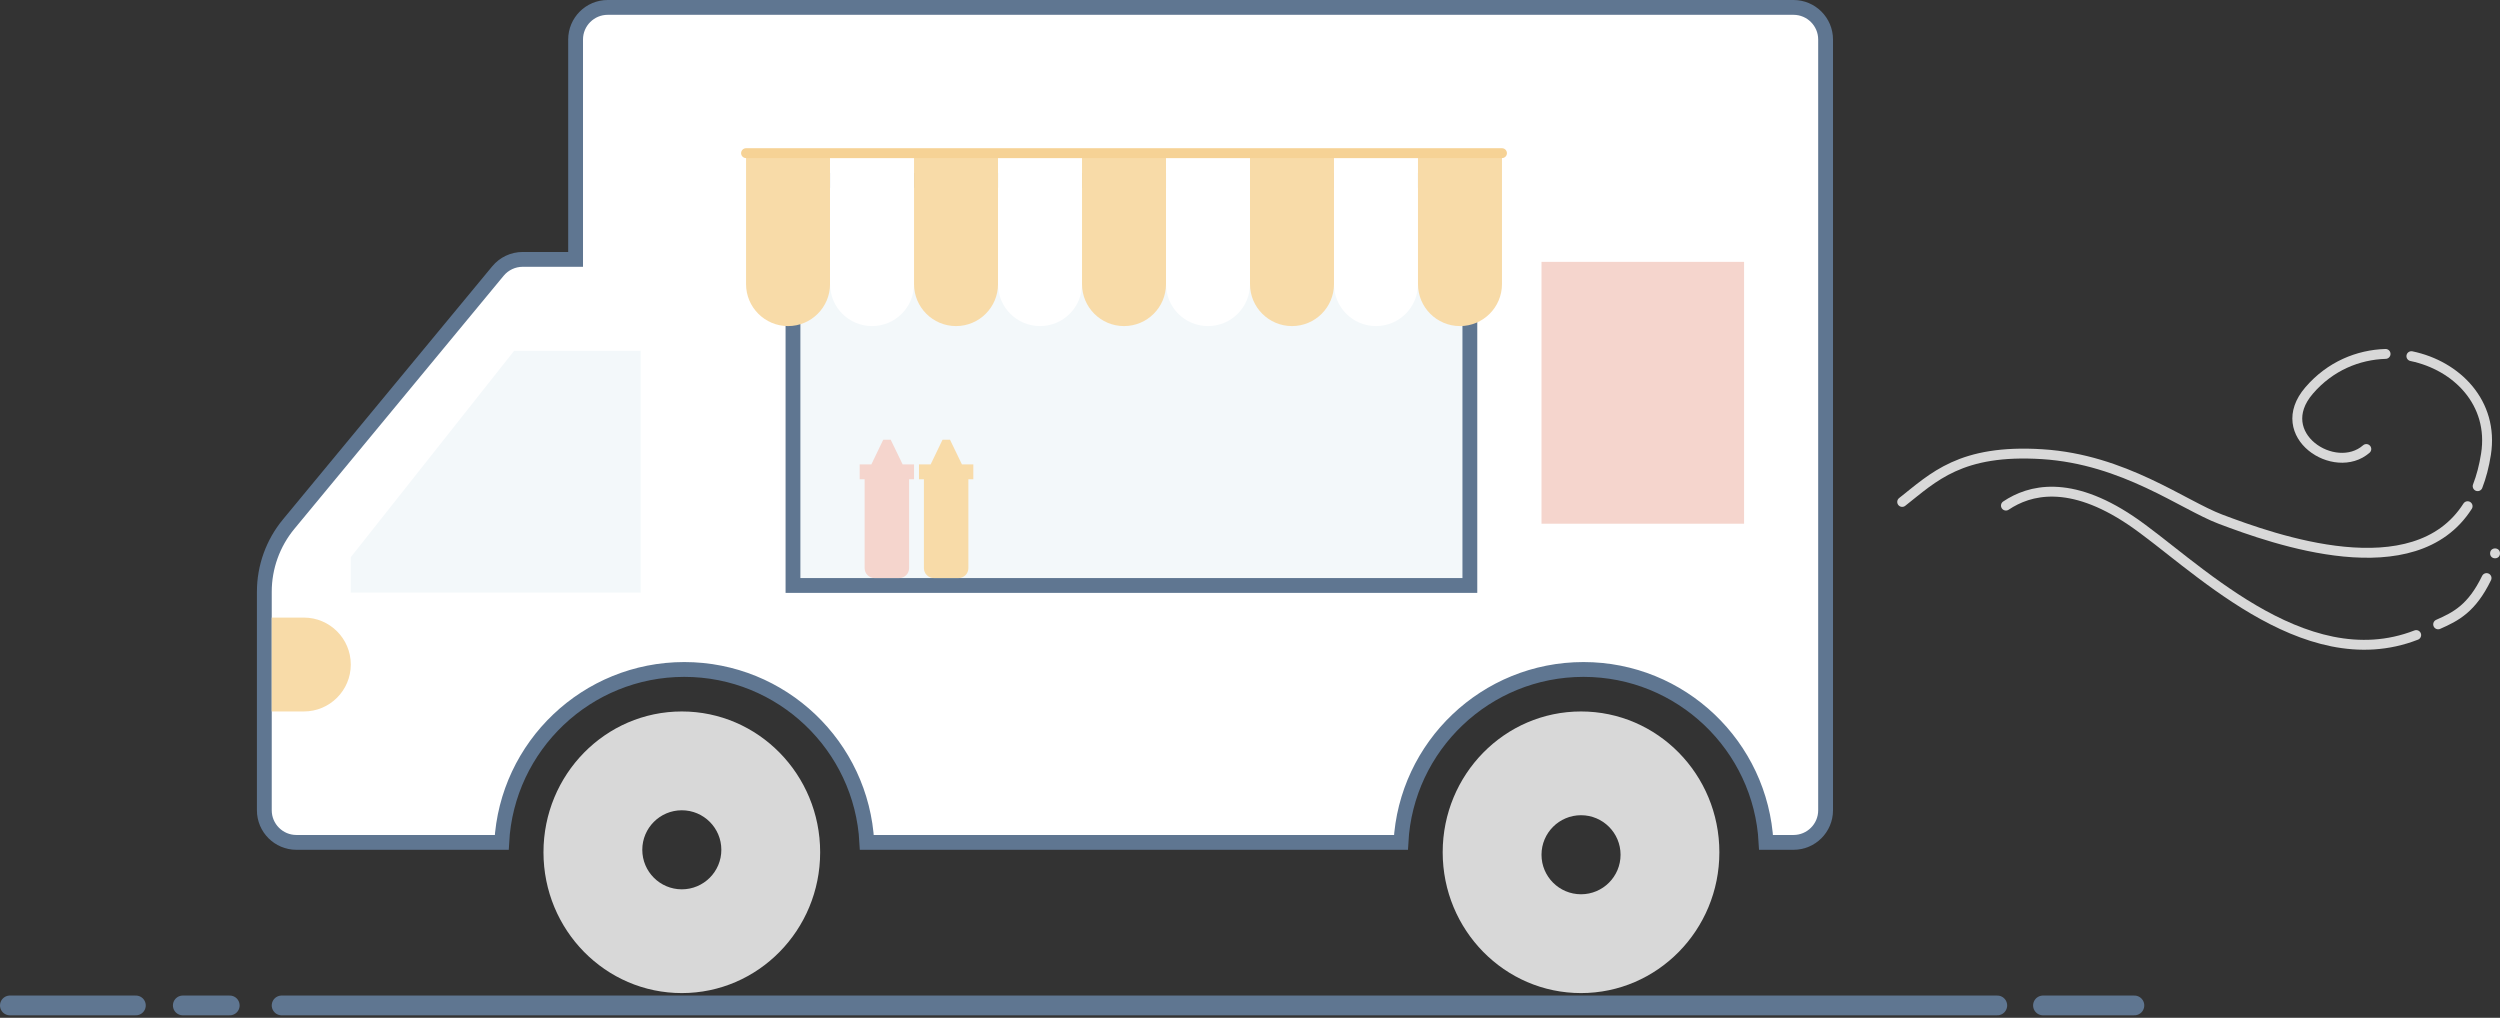 <?xml version="1.0" encoding="UTF-8"?>
<svg width="506px" height="206px" viewBox="0 0 506 206" version="1.1" xmlns="http://www.w3.org/2000/svg" xmlns:xlink="http://www.w3.org/1999/xlink">
    <rect x="0" y="0" width="506" height="206" fill="#333333" stroke="none"/>
    <!-- Generator: Sketch 52.6 (67491) - http://www.bohemiancoding.com/sketch -->
    <title>Group 6</title>
    <desc>Created with Sketch.</desc>
    <g id="Page-1" stroke="none" stroke-width="1" fill="none" fill-rule="evenodd">
        <g id="Desktop" transform="translate(-422, -451)" fill-rule="nonzero">
            <g id="Group-6" transform="translate(424, 451)">
                <g id="Group-5">
                    <path d="M136,201 C120.536,201 108,188.24 108,172.5 C108,156.76 120.536,144 136,144 C151.464,144 164,156.76 164,172.5 C164,188.24 151.464,201 136,201 Z M136,180 C140.418,180 144,176.418 144,172 C144,167.582 140.418,164 136,164 C131.582,164 128,167.582 128,172 C128,176.418 131.582,180 136,180 Z" id="Combined-Shape" fill="#D8D8D8"></path>
                    <path d="M318,201 C302.536,201 290,188.24 290,172.5 C290,156.76 302.536,144 318,144 C333.464,144 346,156.76 346,172.5 C346,188.24 333.464,201 318,201 Z M318,181 C322.418,181 326,177.418 326,173 C326,168.582 322.418,165 318,165 C313.582,165 310,168.582 310,173 C310,177.418 313.582,181 318,181 Z" id="Combined-Shape" fill="#D8D8D8"></path>
                    <path d="M281.553,170.5 C282.593,150.977 298.756,135.5 318.5,135.5 C338.244,135.5 354.407,150.977 355.447,170.5 L361,170.5 C364.59,170.5 367.5,167.59 367.5,164 L367.5,8 C367.5,4.41 364.59,1.5 361,1.5 L121,1.5 C117.41,1.5 114.5,4.41 114.5,8 L114.5,52.5 L103.794,52.5 C101.856,52.5 100.02,53.365 98.785,54.858 L56.431,106.077 C53.244,109.931 51.5,114.776 51.5,119.778 L51.5,164 C51.5,167.59 54.41,170.5 58,170.5 L99.553,170.5 C100.593,150.977 116.756,135.5 136.5,135.5 C156.244,135.5 172.407,150.977 173.447,170.5 L281.553,170.5 Z" id="Combined-Shape" stroke="#5F7691" stroke-width="3" fill="#FFFFFF"></path>
                    <path d="M55,203.5 L402.25,203.5" id="Line" stroke="#5F7691" stroke-width="4" stroke-linecap="round"></path>
                    <path d="M411.5,203.5 L430,203.5" id="Line" stroke="#5F7691" stroke-width="4" stroke-linecap="round"></path>
                    <path d="M35,203.5 L44.5,203.5" id="Line" stroke="#5F7691" stroke-width="4" stroke-linecap="round"></path>
                    <path d="M0,203.5 L25.5,203.5" id="Line" stroke="#5F7691" stroke-width="4" stroke-linecap="round"></path>
                    <g id="Group-3" transform="translate(149, 30)">
                        <rect id="Rectangle" stroke="#5F7691" stroke-width="3" fill="#F3F8FA" x="9.5" y="6.5" width="137" height="82"></rect>
                        <g id="Group-2">
                            <g id="Group" transform="translate(0, 1)">
                                <path d="M0,0 L17,0 L17,26.5 C17,31.194 13.194,35 8.5,35 L8.5,35 C3.806,35 5.74900688e-16,31.194 0,26.5 L0,0 Z" id="Rectangle" fill="#F8DBA8"></path>
                                <path d="M17,0 L34,0 L34,26.5 C34,31.194 30.194,35 25.5,35 L25.5,35 C20.806,35 17,31.194 17,26.5 L17,0 Z" id="Rectangle" fill="#FFFFFF"></path>
                                <path d="M34,0 L51,0 L51,26.5 C51,31.194 47.194,35 42.5,35 L42.5,35 C37.806,35 34,31.194 34,26.5 L34,0 Z" id="Rectangle" fill="#F8DBA8"></path>
                                <path d="M51,0 L68,0 L68,26.5 C68,31.194 64.194,35 59.5,35 L59.5,35 C54.806,35 51,31.194 51,26.5 L51,0 Z" id="Rectangle" fill="#FFFFFF"></path>
                                <path d="M68,0 L85,0 L85,26.5 C85,31.194 81.194,35 76.5,35 L76.5,35 C71.806,35 68,31.194 68,26.5 L68,0 Z" id="Rectangle" fill="#F8DBA8"></path>
                                <path d="M85,0 L102,0 L102,26.5 C102,31.194 98.194,35 93.5,35 L93.5,35 C88.806,35 85,31.194 85,26.5 L85,0 Z" id="Rectangle" fill="#FFFFFF"></path>
                                <path d="M102,0 L119,0 L119,26.5 C119,31.194 115.194,35 110.5,35 L110.5,35 C105.806,35 102,31.194 102,26.5 L102,0 Z" id="Rectangle" fill="#F8DBA8"></path>
                                <path d="M119,0 L136,0 L136,26.5 C136,31.194 132.194,35 127.5,35 L127.5,35 C122.806,35 119,31.194 119,26.5 L119,0 Z" id="Rectangle" fill="#FFFFFF"></path>
                                <path d="M136,0 L153,0 L153,26.5 C153,31.194 149.194,35 144.5,35 L144.5,35 C139.806,35 136,31.194 136,26.5 L136,0 Z" id="Rectangle" fill="#F8DBA8"></path>
                            </g>
                        </g>
                    </g>
                    <path d="M53,125 L59.5,125 C64.747,125 69,129.253 69,134.5 L69,134.5 C69,139.747 64.747,144 59.5,144 L53,144 L53,125 Z" id="Rectangle" fill="#F8DBA8"></path>
                    <polygon id="Path-7" fill="#F3F8FA" points="102.061 71 69 112.771 69 119.938 127.663 119.938 127.663 71"></polygon>
                    <rect id="Rectangle" fill="#F5D5CD" x="310" y="53" width="41" height="53"></rect>
                    <path d="" id="Path-8" stroke="#979797"></path>
                    <path d="M174.362,94 L176.769,89 L178.28,89 L180.698,94 L183,94 L183,97 L182,97 L182,115 C182,116.105 181.105,117 180,117 L175,117 C173.895,117 173,116.105 173,115 L173,97 L172,97 L172,94 L174.362,94 Z" id="Combined-Shape" fill="#F5D5CD"></path>
                    <path d="M186.362,94 L188.769,89 L190.28,89 L192.698,94 L195,94 L195,97 L194,97 L194,115 C194,116.105 193.105,117 192,117 L187,117 C185.895,117 185,116.105 185,115 L185,97 L184,97 L184,94 L186.362,94 Z" id="Combined-Shape" fill="#F8DBA8"></path>
                    <g id="Group-4" transform="translate(383, 71)">
                        <path d="M7.10542736e-15,30.591 C6.336,25.618 11.801,19.88 28.364,20.93 C44.928,21.979 56.82,31.215 64.448,34.092 C75.216,38.152 103.634,48.404 114.445,31.455" id="Path-10" stroke="#D8D8D8" stroke-width="2" stroke-linecap="round"></path>
                        <path d="M116.477,27.402 C117.214,25.497 117.785,23.347 118.164,20.93 C119.791,10.554 112.254,2.984 103.063,1.086" id="Path-10" stroke="#D8D8D8" stroke-width="2" stroke-linecap="round"></path>
                        <path d="M97.842,0.633 C92.277,0.806 86.621,3.087 82.362,8.042 C74.619,17.051 87.618,25.418 93.943,19.88" id="Path-10" stroke="#D8D8D8" stroke-width="2" stroke-linecap="round"></path>
                        <path d="M107.615,54.248 C111.503,53.442 114.96,52.495 119.146,47.121" id="Path-12" stroke="#D8D8D8" stroke-width="2" stroke-linecap="round" transform="translate(113.381, 50.685) rotate(-12) translate(-113.381, -50.685) "></path>
                        <path d="M21,31.333 C25.776,28.124 33.902,26.049 46.227,34.313 C58.551,42.577 81.085,66.481 104.039,57.534" id="Path-11" stroke="#D8D8D8" stroke-width="2" stroke-linecap="round"></path>
                        <circle id="Oval" fill="#D8D8D8" cx="120" cy="41" r="1"></circle>
                    </g>
                </g>
                <path d="M149,31 L302,31" id="Line-3" stroke="#F6D295" stroke-width="2" stroke-linecap="round"></path>
            </g>
        </g>
    </g>
</svg>